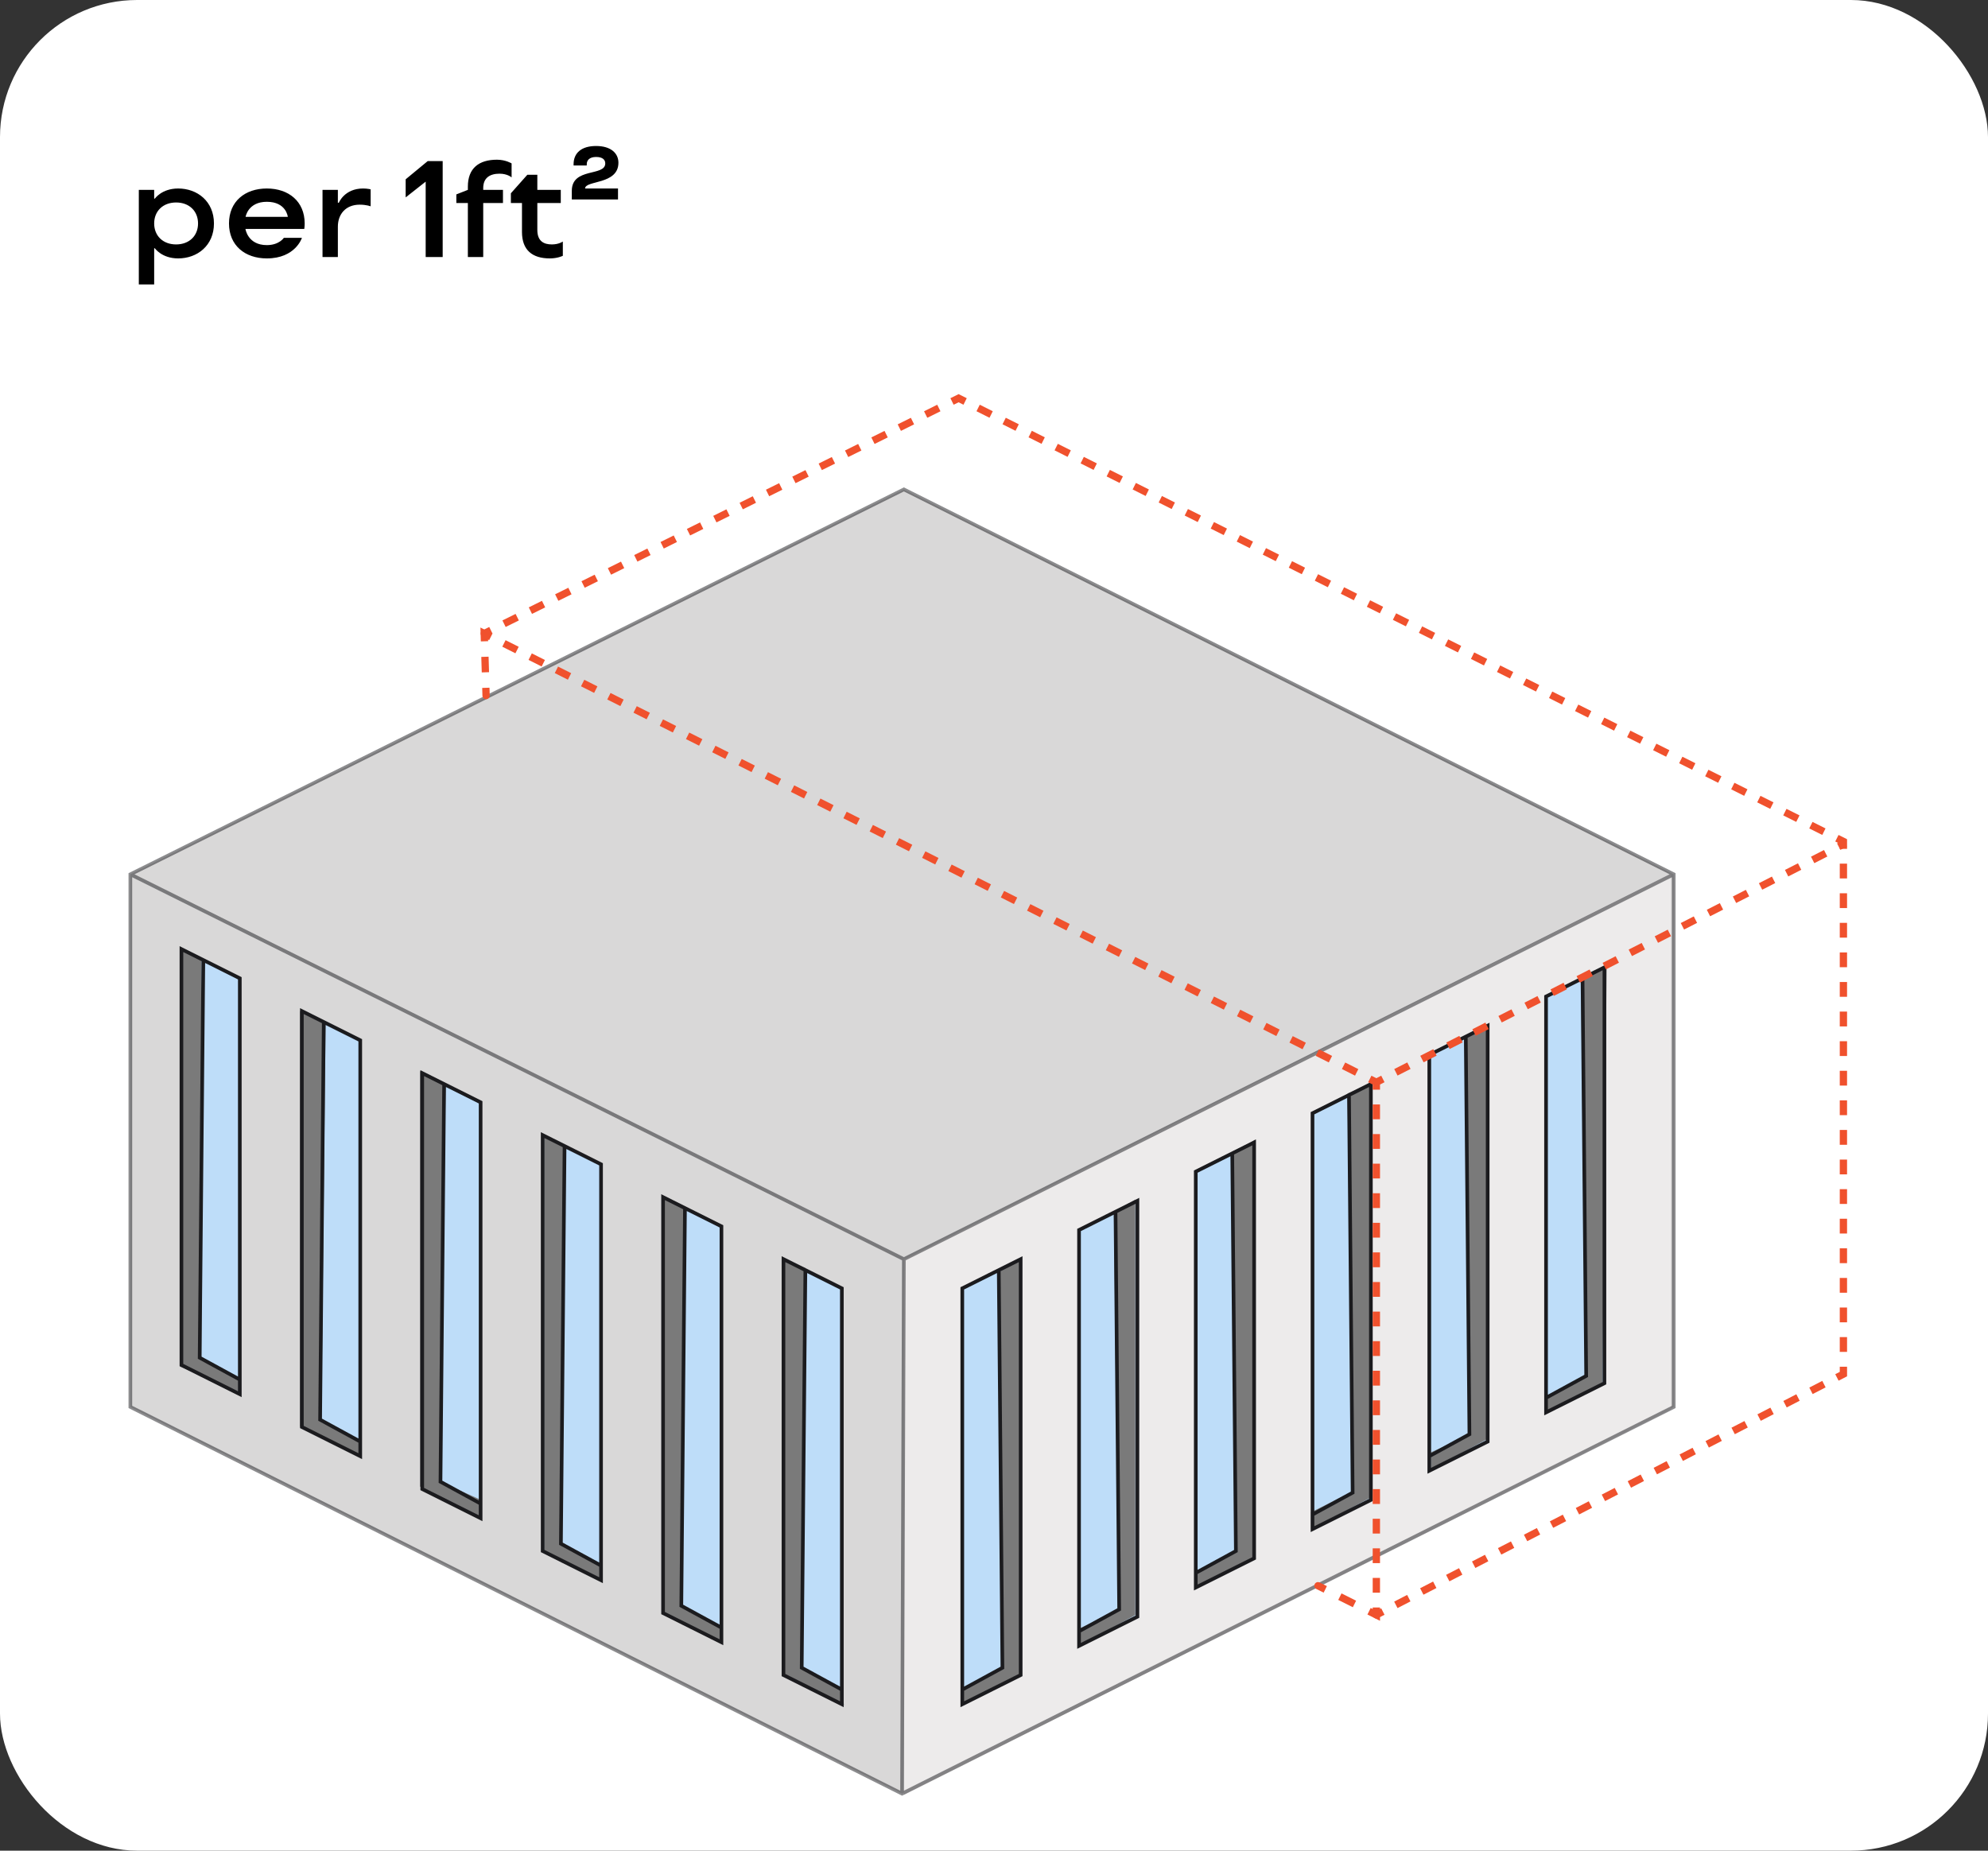 <svg width="232" height="216" viewBox="0 0 232 216" fill="none" xmlns="http://www.w3.org/2000/svg">
<rect x="0" y="0" width="232" height="216" fill="#333333" stroke="none"/>
<rect width="232" height="216" rx="16" fill="white"/>
<path d="M20.792 22C23.032 22 24.968 23.504 24.968 26.08C24.968 28.656 23.032 30.16 20.792 30.16C18.872 30.16 18.072 28.976 18.072 28.976H17.992V33.2H16.2V22.16H17.992V23.184H18.072C18.072 23.184 18.872 22 20.792 22ZM23.112 26.08C23.112 24.64 22.088 23.632 20.552 23.632C19.016 23.632 17.992 24.64 17.992 26.08C17.992 27.52 19.016 28.528 20.552 28.528C22.088 28.528 23.112 27.52 23.112 26.08ZM35.508 26.72H28.644C28.644 26.72 28.9 28.608 31.14 28.608C32.58 28.608 33.124 27.76 33.124 27.76H35.236C35.236 27.76 34.484 30.16 31.14 30.16C28.596 30.16 26.724 28.656 26.724 26.08C26.724 23.504 28.596 22 31.14 22C33.684 22 35.556 23.504 35.556 26.08C35.556 26.448 35.508 26.72 35.508 26.72ZM31.14 23.552C28.932 23.552 28.66 25.312 28.66 25.312H33.588C33.588 25.312 33.412 23.552 31.14 23.552ZM42.373 22C42.853 22 43.254 22.096 43.254 22.096V24.08C43.254 24.08 42.773 23.888 41.974 23.888C40.325 23.888 39.429 25.024 39.429 26.448V30H37.638V22.16H39.429V23.664H39.541C39.541 23.664 40.197 22 42.373 22ZM47.341 23.04V20.928L49.917 18.8H51.661V30H49.677V21.2L47.341 23.04ZM58.696 23.696H56.392V30H54.6V23.696H53.256V22.688L54.6 22.16V21.776C54.6 19.632 55.896 18.64 57.992 18.64C59.016 18.64 59.704 19.072 59.704 19.072V20.704C59.704 20.704 59.224 20.272 58.296 20.272C57.176 20.272 56.392 20.752 56.392 21.952V22.16H58.696V23.696ZM60.915 27.072V23.696H59.619V22.56L61.539 20.4H62.707V22.16H65.443V23.696H62.707V26.832C62.707 28.176 63.491 28.528 64.403 28.528C65.219 28.528 65.683 28.192 65.683 28.192V29.856C65.683 29.856 65.091 30.16 64.163 30.16C62.147 30.16 60.915 29.216 60.915 27.072ZM66.73 23.28V22.272C66.73 19.504 70.634 20.624 70.634 19.072C70.634 18.64 70.314 18.32 69.562 18.32C68.778 18.32 68.474 18.72 68.474 19.168V19.312H66.938V19.168C66.938 17.856 67.85 17.04 69.562 17.04C71.274 17.04 72.17 17.872 72.17 18.992C72.17 21.584 68.282 21.024 68.282 22H72.122V23.28H66.73Z" fill="black"/>
<g clip-path="url(#clip0_6414_32900)">
<path opacity="0.5" d="M105.268 209.349L15.211 164.214V102.047L105.481 57.125L195.325 102.047V164.214L105.268 209.349Z" fill="#B5B2B2"/>
<path d="M195 102L105.5 147V209.5L195 164.5V102Z" fill="#EDEBEB"/>
<path opacity="0.5" fill-rule="evenodd" clip-rule="evenodd" d="M105.483 56.883L195.539 101.911V164.341L105.27 209.583L15 164.341V101.911L105.483 56.883ZM15.426 102.386L105.269 147.096L105.058 209L15.426 164.078V102.386ZM105.484 208.999L195.114 164.078V102.387L105.695 147.096L105.484 208.999ZM105.482 146.727L194.85 102.043L105.482 57.359L15.691 102.043L105.482 146.727Z" fill="#1B1B1E"/>
<path d="M112.297 198.909V197.206V150.368L113.148 149.942L116.555 148.239L119.11 146.961V195.503L112.297 198.909Z" fill="#BEDDF9"/>
<path d="M119 195.5L112.163 199.146V197.146L117 194.5L116.5 148.5L119 147V195.5Z" fill="#7A7A7A"/>
<path fill-rule="evenodd" clip-rule="evenodd" d="M119.325 146.617V195.634L112.086 199.254V150.236L119.325 146.617ZM116.771 148.37L117.197 194.777L112.512 197.332V198.565L118.899 195.371V147.306L116.771 148.37ZM112.512 196.847L116.769 194.525L116.347 148.582L112.512 150.5V196.847Z" fill="#1B1B1E"/>
<path d="M98.242 198.909V197.206V150.368L97.39 149.942L93.984 148.239L91.429 146.961V195.503L98.242 198.909Z" fill="#BEDDF9"/>
<path d="M91.5 147V195.5L98.5 199L98 197L93.5 194.5L94 148L91.5 147Z" fill="#7A7A7A"/>
<path fill-rule="evenodd" clip-rule="evenodd" d="M91.218 146.617V195.634L98.457 199.254V150.236L91.218 146.617ZM93.772 148.37L93.346 194.777L98.031 197.332V198.565L91.644 195.371V147.306L93.772 148.37ZM98.031 196.847L93.774 194.525L94.196 148.582L98.031 150.5V196.847Z" fill="#1B1B1E"/>
<path d="M84.191 191.674V189.971V143.133L83.34 142.707L79.933 141.004L77.378 139.727V188.267L84.191 191.674Z" fill="#BEDDF9"/>
<path d="M77.5 140V188.5L84 191.5V190L79.5 187.5L80 141L77.5 140Z" fill="#7A7A7A"/>
<path fill-rule="evenodd" clip-rule="evenodd" d="M77.168 139.383V188.4L84.406 192.019V143.002L77.168 139.383ZM79.721 141.136L79.295 187.543L83.98 190.098V191.33L77.593 188.137V140.072L79.721 141.136ZM83.98 189.613L79.724 187.291L80.145 141.348L83.98 143.265V189.613Z" fill="#1B1B1E"/>
<path d="M70.14 184.432V182.729V135.891L69.289 135.465L65.882 133.762L63.328 132.484V181.026L70.14 184.432Z" fill="#BEDDF9"/>
<path d="M63.5 132.5V181L70 184.5V182.5L65.5 180L66 134L63.5 132.5Z" fill="#7A7A7A"/>
<path fill-rule="evenodd" clip-rule="evenodd" d="M63.117 132.141V181.158L70.355 184.778V135.76L63.117 132.141ZM65.67 133.893L65.245 180.301L69.93 182.856V184.089L63.542 180.895V132.83L65.67 133.893ZM69.93 182.371L65.673 180.049L66.094 134.105L69.93 136.023V182.371Z" fill="#1B1B1E"/>
<path d="M56.09 177.198V175.494V128.656L55.238 128.231L51.832 126.527L49.277 125.25V173.791L56.09 177.198Z" fill="#BEDDF9"/>
<path d="M49 125V173.5L56 177V175L51.5 173L52 126.5L49 125Z" fill="#7A7A7A"/>
<path fill-rule="evenodd" clip-rule="evenodd" d="M49.062 124.906V173.924L56.301 177.543V128.526L49.062 124.906ZM51.616 126.659L51.19 173.066L55.875 175.622V176.854L49.488 173.66V125.595L51.616 126.659ZM55.875 175.137L51.618 172.815L52.039 126.871L55.875 128.789V175.137Z" fill="#1B1B1E"/>
<path d="M42.035 169.955V168.252V121.414L41.184 120.988L37.777 119.285L35.222 118.008V166.549L42.035 169.955Z" fill="#BEDDF9"/>
<path d="M35 118V166.5L42 170V168L37.5 166L38 119.5L35 118Z" fill="#7A7A7A"/>
<path fill-rule="evenodd" clip-rule="evenodd" d="M35.015 117.664V166.682L42.254 170.301V121.283L35.015 117.664ZM37.569 119.417L37.143 165.824L41.828 168.38V169.612L35.441 166.419V118.353L37.569 119.417ZM41.828 167.895L37.571 165.573L37.993 119.629L41.828 121.547V167.895Z" fill="#1B1B1E"/>
<path d="M27.988 162.721V161.018V114.18L27.137 113.754L23.73 112.051L21.175 110.773V159.315L27.988 162.721Z" fill="#BEDDF9"/>
<path d="M21 110.5V159.5L28 162.5V161L23.5 158.5V112L21 110.5Z" fill="#7A7A7A"/>
<path fill-rule="evenodd" clip-rule="evenodd" d="M20.96 110.43V159.447L28.199 163.066V114.049L20.96 110.43ZM23.514 112.183L23.088 158.589L27.773 161.145V162.377L21.386 159.183V111.119L23.514 112.183ZM27.773 160.66L23.516 158.338L23.938 112.394L27.773 114.312V160.66Z" fill="#1B1B1E"/>
<path d="M125.922 192.097V190.393V143.555L126.773 143.129L130.18 141.426L132.735 140.148V188.69L125.922 192.097Z" fill="#BEDDF9"/>
<path d="M132.5 188.5L126 192.045V190.045L130.5 188L130 141.5L132.5 140V188.5Z" fill="#7A7A7A"/>
<path fill-rule="evenodd" clip-rule="evenodd" d="M132.95 139.805V188.822L125.711 192.441V143.424L132.95 139.805ZM130.396 141.558L130.822 187.964L126.137 190.52V191.752L132.524 188.559V140.494L130.396 141.558ZM126.137 190.035L130.394 187.713L129.972 141.769L126.137 143.687V190.035Z" fill="#1B1B1E"/>
<path d="M139.547 185.284V183.58V136.742L140.398 136.317L143.805 134.613L146.36 133.336V181.877L139.547 185.284Z" fill="#BEDDF9"/>
<path d="M146.5 181.767L139.5 185.5V183.5L144.26 181.12L143.76 134.62L146.5 133V181.767Z" fill="#7A7A7A"/>
<path fill-rule="evenodd" clip-rule="evenodd" d="M146.571 132.992V182.01L139.332 185.629V136.611L146.571 132.992ZM144.017 134.745L144.443 181.153L139.758 183.708V184.94L146.145 181.747V133.681L144.017 134.745ZM139.758 183.223L144.015 180.901L143.593 134.957L139.758 136.875V183.223Z" fill="#1B1B1E"/>
<path d="M153.176 178.471V176.768V129.93L154.027 129.504L157.434 127.801L159.989 126.523V175.065L153.176 178.471Z" fill="#BEDDF9"/>
<path d="M160 174.766L153 178.499V176.499L157.76 174.119L157.26 127.619L160 126.5V174.766Z" fill="#7A7A7A"/>
<path fill-rule="evenodd" clip-rule="evenodd" d="M160.196 126.18V175.197L152.957 178.817V129.799L160.196 126.18ZM157.642 127.933L158.068 174.34L153.383 176.895V178.128L159.77 174.934V126.869L157.642 127.933ZM153.383 176.41L157.64 174.089L157.218 128.144L153.383 130.062V176.41Z" fill="#1B1B1E"/>
<path d="M166.797 171.659V169.956V123.117L167.648 122.692L171.055 120.988L173.61 119.711V168.253L166.797 171.659Z" fill="#BEDDF9"/>
<path d="M173.5 168L167 171.5V169.5L171.5 167.5L171 121L173.5 120V168Z" fill="#7A7A7A"/>
<path fill-rule="evenodd" clip-rule="evenodd" d="M173.825 119.367V168.384L166.586 172.003V122.986L173.825 119.367ZM171.271 121.12L171.697 167.527L167.012 170.082V171.314L173.399 168.121V120.056L171.271 121.12ZM167.012 169.597L171.269 167.275L170.847 121.332L167.012 123.25V169.597Z" fill="#1B1B1E"/>
<path d="M180.422 164.847V163.143V116.305L181.273 115.879L184.68 114.176L187.235 112.898V161.44L180.422 164.847Z" fill="#BEDDF9"/>
<path d="M187 161.5L180.5 165V163L185 160.5L184.5 114L187.5 113L187 161.5Z" fill="#7A7A7A"/>
<path fill-rule="evenodd" clip-rule="evenodd" d="M187.45 112.555V161.572L180.211 165.191V116.174L187.45 112.555ZM184.896 114.307L185.322 160.715L180.637 163.27V164.502L187.024 161.309V113.244L184.896 114.307ZM180.637 162.785L184.894 160.463L184.472 114.519L180.637 116.437V162.785Z" fill="#1B1B1E"/>
<path fill-rule="evenodd" clip-rule="evenodd" d="M56.066 73.242L57.47 73.948L57.087 74.709L56.96 74.645L56.965 74.836L56.114 74.861L56.066 73.242ZM60.149 76.249L58.618 75.479L59.001 74.718L60.532 75.489L60.149 76.249ZM63.211 77.79L61.68 77.02L62.063 76.259L63.594 77.029L63.211 77.79ZM57.019 76.645L57.072 78.455L56.221 78.48L56.167 76.671L57.019 76.645ZM66.273 79.33L64.742 78.56L65.125 77.799L66.656 78.569L66.273 79.33ZM69.335 80.871L67.804 80.1L68.187 79.34L69.718 80.11L69.335 80.871ZM57.125 80.265L57.151 81.17C57.158 81.405 56.974 81.601 56.738 81.608C56.503 81.615 56.307 81.43 56.3 81.195L56.274 80.29L57.125 80.265ZM72.397 82.411L70.866 81.641L71.249 80.88L72.78 81.65L72.397 82.411ZM75.459 83.951L73.928 83.181L74.311 82.42L75.842 83.191L75.459 83.951ZM78.521 85.492L76.99 84.722L77.373 83.961L78.904 84.731L78.521 85.492ZM81.583 87.032L80.052 86.262L80.435 85.501L81.966 86.271L81.583 87.032ZM84.645 88.573L83.114 87.802L83.497 87.042L85.028 87.812L84.645 88.573ZM87.707 90.113L86.176 89.343L86.559 88.582L88.09 89.352L87.707 90.113ZM90.769 91.653L89.238 90.883L89.621 90.122L91.152 90.893L90.769 91.653ZM93.831 93.194L92.3 92.424L92.683 91.663L94.214 92.433L93.831 93.194ZM96.893 94.734L95.362 93.964L95.745 93.203L97.276 93.973L96.893 94.734ZM99.955 96.275L98.424 95.504L98.807 94.743L100.338 95.514L99.955 96.275ZM103.017 97.815L101.486 97.045L101.869 96.284L103.4 97.054L103.017 97.815ZM106.079 99.355L104.548 98.585L104.931 97.824L106.462 98.594L106.079 99.355ZM215.53 98.806L214.77 99.194L214.383 98.435L215.143 98.048L215.53 98.806ZM213.25 99.969L211.73 100.743L211.344 99.984L212.863 99.21L213.25 99.969ZM109.141 100.896L107.61 100.125L107.993 99.365L109.524 100.135L109.141 100.896ZM210.21 101.518L208.691 102.293L208.304 101.534L209.824 100.759L210.21 101.518ZM112.203 102.436L110.672 101.666L111.055 100.905L112.586 101.675L112.203 102.436ZM207.171 103.067L205.651 103.842L205.264 103.083L206.784 102.309L207.171 103.067ZM115.265 103.976L113.734 103.206L114.117 102.445L115.648 103.216L115.265 103.976ZM204.131 104.617L202.611 105.391L202.224 104.633L203.744 103.858L204.131 104.617ZM118.327 105.517L116.796 104.747L117.179 103.986L118.71 104.756L118.327 105.517ZM201.091 106.166L199.571 106.941L199.185 106.182L200.704 105.407L201.091 106.166ZM121.389 107.057L119.858 106.287L120.241 105.526L121.772 106.296L121.389 107.057ZM198.051 107.716L196.532 108.49L196.145 107.732L197.665 106.957L198.051 107.716ZM124.451 108.598L122.92 107.827L123.303 107.067L124.834 107.837L124.451 108.598ZM195.012 109.265L193.492 110.04L193.105 109.281L194.625 108.506L195.012 109.265ZM127.513 110.138L125.982 109.368L126.365 108.607L127.896 109.377L127.513 110.138ZM191.972 110.814L190.452 111.589L190.065 110.83L191.585 110.056L191.972 110.814ZM130.575 111.678L129.044 110.908L129.427 110.147L130.958 110.918L130.575 111.678ZM188.932 112.364L187.412 113.139L187.026 112.38L188.545 111.605L188.932 112.364ZM133.637 113.219L132.106 112.449L132.489 111.688L134.02 112.458L133.637 113.219ZM185.892 113.913L184.373 114.688L183.986 113.929L185.506 113.155L185.892 113.913ZM136.699 114.759L135.168 113.989L135.551 113.228L137.082 113.998L136.699 114.759ZM182.853 115.463L181.333 116.238L180.946 115.479L182.466 114.704L182.853 115.463ZM139.761 116.3L138.23 115.529L138.613 114.769L140.144 115.539L139.761 116.3ZM179.813 117.012L178.293 117.787L177.906 117.028L179.426 116.254L179.813 117.012ZM142.823 117.84L141.292 117.07L141.675 116.309L143.206 117.079L142.823 117.84ZM176.773 118.562L175.253 119.336L174.867 118.578L176.387 117.803L176.773 118.562ZM145.885 119.38L144.354 118.61L144.737 117.849L146.268 118.62L145.885 119.38ZM173.734 120.111L172.214 120.886L171.827 120.127L173.347 119.352L173.734 120.111ZM148.947 120.921L147.416 120.151L147.799 119.39L149.33 120.16L148.947 120.921ZM170.694 121.661L169.174 122.435L168.787 121.677L170.307 120.902L170.694 121.661ZM152.009 122.461L150.478 121.691L150.861 120.93L152.392 121.7L152.009 122.461ZM167.654 123.21L166.134 123.985L165.747 123.226L167.267 122.451L167.654 123.21ZM155.071 124.002L153.54 123.231L153.923 122.471L155.454 123.241L155.071 124.002ZM164.614 124.759L163.094 125.534L162.708 124.775L164.228 124.001L164.614 124.759ZM158.133 125.542L156.602 124.772L156.985 124.011L158.516 124.781L158.133 125.542ZM161.047 126.578L161.575 126.309L161.188 125.55L160.62 125.84L160.047 125.551L159.664 126.312L160.195 126.579V127.18H161.047V126.578ZM161.047 128.907V130.634H160.195V128.907H161.047ZM161.047 132.361V134.088H160.195V132.361H161.047ZM161.047 135.815V137.541H160.195V135.815H161.047ZM161.047 139.268V140.995H160.195V139.268H161.047ZM161.047 142.722V144.449H160.195V142.722H161.047ZM161.047 146.175V147.902H160.195V146.175H161.047ZM161.047 149.629V151.356H160.195V149.629H161.047ZM161.047 153.083V154.81H160.195V153.083H161.047ZM161.047 156.537V158.263H160.195V156.537H161.047ZM161.047 159.99V161.717H160.195V159.99H161.047ZM161.047 163.444V165.171H160.195V163.444H161.047ZM161.047 166.898V168.625H160.195V166.898H161.047ZM161.047 170.351V172.078H160.195V170.351H161.047ZM161.047 173.805V175.532H160.195V173.805H161.047ZM161.047 177.259V178.986H160.195V177.259H161.047ZM161.047 180.713V182.439H160.195V180.713H161.047ZM161.047 184.166V185.893H160.195V184.166H161.047ZM153.428 184.887C153.533 184.676 153.789 184.591 153.999 184.696L154.85 185.122L154.47 185.884L153.618 185.458C153.408 185.353 153.322 185.097 153.428 184.887ZM157.876 187.587L156.173 186.735L156.554 185.974L158.257 186.825L157.876 187.587ZM161.047 187.62V189.172L159.579 188.438L159.96 187.677L160.195 187.794V187.62H161.047Z" fill="#F0512D"/>
<path fill-rule="evenodd" clip-rule="evenodd" d="M111.871 46L112.82 46.475L112.438 47.237L111.869 46.952L111.29 47.239L110.912 46.476L111.871 46ZM115.475 48.758L113.957 47.998L114.338 47.236L115.857 47.997L115.475 48.758ZM109.753 48.002L108.215 48.764L107.837 48.002L109.374 47.239L109.753 48.002ZM118.512 50.28L116.994 49.519L117.375 48.758L118.894 49.519L118.512 50.28ZM106.677 49.527L105.14 50.29L104.761 49.527L106.299 48.764L106.677 49.527ZM121.549 51.802L120.031 51.041L120.412 50.279L121.931 51.04L121.549 51.802ZM103.602 51.053L102.064 51.816L101.686 51.053L103.224 50.29L103.602 51.053ZM124.586 53.323L123.068 52.562L123.449 51.801L124.968 52.562L124.586 53.323ZM100.527 52.579L98.989 53.342L98.611 52.579L100.148 51.816L100.527 52.579ZM127.623 54.845L126.105 54.084L126.486 53.323L128.005 54.084L127.623 54.845ZM97.452 54.105L95.914 54.868L95.536 54.105L97.073 53.342L97.452 54.105ZM130.66 56.367L129.142 55.606L129.523 54.844L131.042 55.605L130.66 56.367ZM94.376 55.63L92.839 56.393L92.46 55.63L93.998 54.868L94.376 55.63ZM133.697 57.888L132.179 57.127L132.56 56.366L134.078 57.127L133.697 57.888ZM91.301 57.156L89.764 57.919L89.385 57.156L90.923 56.393L91.301 57.156ZM136.734 59.41L135.215 58.649L135.597 57.888L137.115 58.648L136.734 59.41ZM88.226 58.682L86.688 59.445L86.31 58.682L87.847 57.919L88.226 58.682ZM139.771 60.931L138.252 60.171L138.634 59.409L140.152 60.17L139.771 60.931ZM85.151 60.208L83.613 60.971L83.235 60.208L84.772 59.445L85.151 60.208ZM142.808 62.453L141.289 61.692L141.671 60.931L143.189 61.692L142.808 62.453ZM82.076 61.734L80.538 62.496L80.159 61.734L81.697 60.971L82.076 61.734ZM145.845 63.975L144.326 63.214L144.708 62.452L146.226 63.213L145.845 63.975ZM79 63.259L77.463 64.022L77.084 63.259L78.622 62.496L79 63.259ZM148.882 65.496L147.363 64.735L147.745 63.974L149.263 64.735L148.882 65.496ZM75.925 64.785L74.388 65.548L74.009 64.785L75.547 64.022L75.925 64.785ZM151.919 67.018L150.4 66.257L150.782 65.496L152.3 66.256L151.919 67.018ZM72.85 66.311L71.312 67.074L70.934 66.311L72.471 65.548L72.85 66.311ZM154.956 68.539L153.437 67.779L153.819 67.017L155.337 67.778L154.956 68.539ZM69.775 67.837L68.237 68.6L67.859 67.837L69.396 67.074L69.775 67.837ZM157.993 70.061L156.474 69.3L156.856 68.539L158.374 69.3L157.993 70.061ZM66.7 69.363L65.162 70.125L64.783 69.363L66.321 68.6L66.7 69.363ZM161.03 71.583L159.511 70.822L159.893 70.061L161.411 70.821L161.03 71.583ZM63.624 70.888L62.087 71.651L61.708 70.888L63.246 70.126L63.624 70.888ZM164.067 73.104L162.548 72.344L162.93 71.582L164.448 72.343L164.067 73.104ZM60.549 72.414L59.011 73.177L58.633 72.414L60.17 71.651L60.549 72.414ZM167.104 74.626L165.585 73.865L165.967 73.104L167.485 73.865L167.104 74.626ZM57.474 73.94L56.705 74.321C56.494 74.426 56.239 74.34 56.134 74.129C56.03 73.918 56.116 73.663 56.327 73.558L57.095 73.177L57.474 73.94ZM170.141 76.147L168.622 75.387L169.004 74.625L170.522 75.386L170.141 76.147ZM173.178 77.669L171.659 76.908L172.04 76.147L173.559 76.908L173.178 77.669ZM176.214 79.191L174.696 78.43L175.077 77.668L176.596 78.429L176.214 79.191ZM179.251 80.712L177.733 79.951L178.114 79.19L179.633 79.951L179.251 80.712ZM182.288 82.234L180.77 81.473L181.151 80.712L182.67 81.473L182.288 82.234ZM185.325 83.755L183.807 82.995L184.188 82.233L185.707 82.994L185.325 83.755ZM188.362 85.277L186.844 84.516L187.225 83.755L188.744 84.516L188.362 85.277ZM191.399 86.799L189.881 86.038L190.262 85.277L191.781 86.037L191.399 86.799ZM194.436 88.32L192.918 87.56L193.299 86.798L194.818 87.559L194.436 88.32ZM197.473 89.842L195.955 89.081L196.336 88.32L197.855 89.081L197.473 89.842ZM200.51 91.364L198.992 90.603L199.373 89.841L200.892 90.602L200.51 91.364ZM203.547 92.885L202.029 92.124L202.41 91.363L203.929 92.124L203.547 92.885ZM206.584 94.407L205.066 93.646L205.447 92.885L206.966 93.645L206.584 94.407ZM209.621 95.928L208.103 95.168L208.484 94.406L210.003 95.167L209.621 95.928ZM212.658 97.45L211.139 96.689L211.521 95.928L213.039 96.689L212.658 97.45ZM214.701 98.474L214.176 98.211L214.558 97.45L215.552 97.948V99.074H214.701V98.474ZM214.701 102.528V100.801H215.552V102.528H214.701ZM214.701 105.981V104.255H215.552V105.981H214.701ZM214.701 109.435V107.708H215.552V109.435H214.701ZM214.701 112.889V111.162H215.552V112.889H214.701ZM214.701 116.343V114.616H215.552V116.343H214.701ZM214.701 119.796V118.069H215.552V119.796H214.701ZM214.701 123.25V121.523H215.552V123.25H214.701ZM214.701 126.704V124.977H215.552V126.704H214.701ZM214.701 130.157V128.431H215.552V130.157H214.701ZM214.701 133.611V131.884H215.552V133.611H214.701ZM214.701 137.065V135.338H215.552V137.065H214.701ZM214.701 140.519V138.792H215.552V140.519H214.701ZM214.701 143.972V142.245H215.552V143.972H214.701ZM214.701 147.426V145.699H215.552V147.426H214.701ZM214.701 150.88V149.153H215.552V150.88H214.701ZM214.701 154.333V152.607H215.552V154.333H214.701ZM214.701 157.787V156.06H215.552V157.787H214.701ZM214.701 160.118V159.514H215.552V160.637L214.565 161.146L214.174 160.389L214.701 160.118ZM211.146 161.951L212.66 161.17L213.051 161.927L211.537 162.707L211.146 161.951ZM208.118 163.512L209.632 162.731L210.023 163.488L208.509 164.269L208.118 163.512ZM205.091 165.073L206.605 164.292L206.995 165.049L205.481 165.83L205.091 165.073ZM202.063 166.634L203.577 165.854L203.967 166.611L202.453 167.391L202.063 166.634ZM199.035 168.196L200.549 167.415L200.939 168.172L199.425 168.953L199.035 168.196ZM196.007 169.757L197.521 168.976L197.911 169.733L196.397 170.514L196.007 169.757ZM192.979 171.318L194.493 170.538L194.883 171.294L193.369 172.075L192.979 171.318ZM189.951 172.879L191.465 172.099L191.855 172.856L190.341 173.636L189.951 172.879ZM186.923 174.441L188.437 173.66L188.827 174.417L187.313 175.198L186.923 174.441ZM183.895 176.002L185.409 175.221L185.799 175.978L184.285 176.759L183.895 176.002ZM180.867 177.563L182.381 176.783L182.771 177.54L181.258 178.32L180.867 177.563ZM177.839 179.124L179.353 178.344L179.744 179.101L178.23 179.881L177.839 179.124ZM174.811 180.686L176.325 179.905L176.716 180.662L175.202 181.443L174.811 180.686ZM171.783 182.247L173.297 181.466L173.688 182.223L172.174 183.004L171.783 182.247ZM168.756 183.808L170.27 183.028L170.66 183.785L169.146 184.565L168.756 183.808ZM165.728 185.37L167.242 184.589L167.632 185.346L166.118 186.126L165.728 185.37ZM162.7 186.931L164.214 186.15L164.604 186.907L163.09 187.688L162.7 186.931ZM160.429 188.102L161.186 187.711L161.576 188.468L160.819 188.859C160.61 188.966 160.353 188.884 160.245 188.675C160.138 188.466 160.22 188.21 160.429 188.102Z" fill="#F0512D"/>
</g>
<defs>
<clipPath id="clip0_6414_32900">
<rect width="201" height="164" fill="white" transform="translate(15 46)"/>
</clipPath>
</defs>
</svg>

